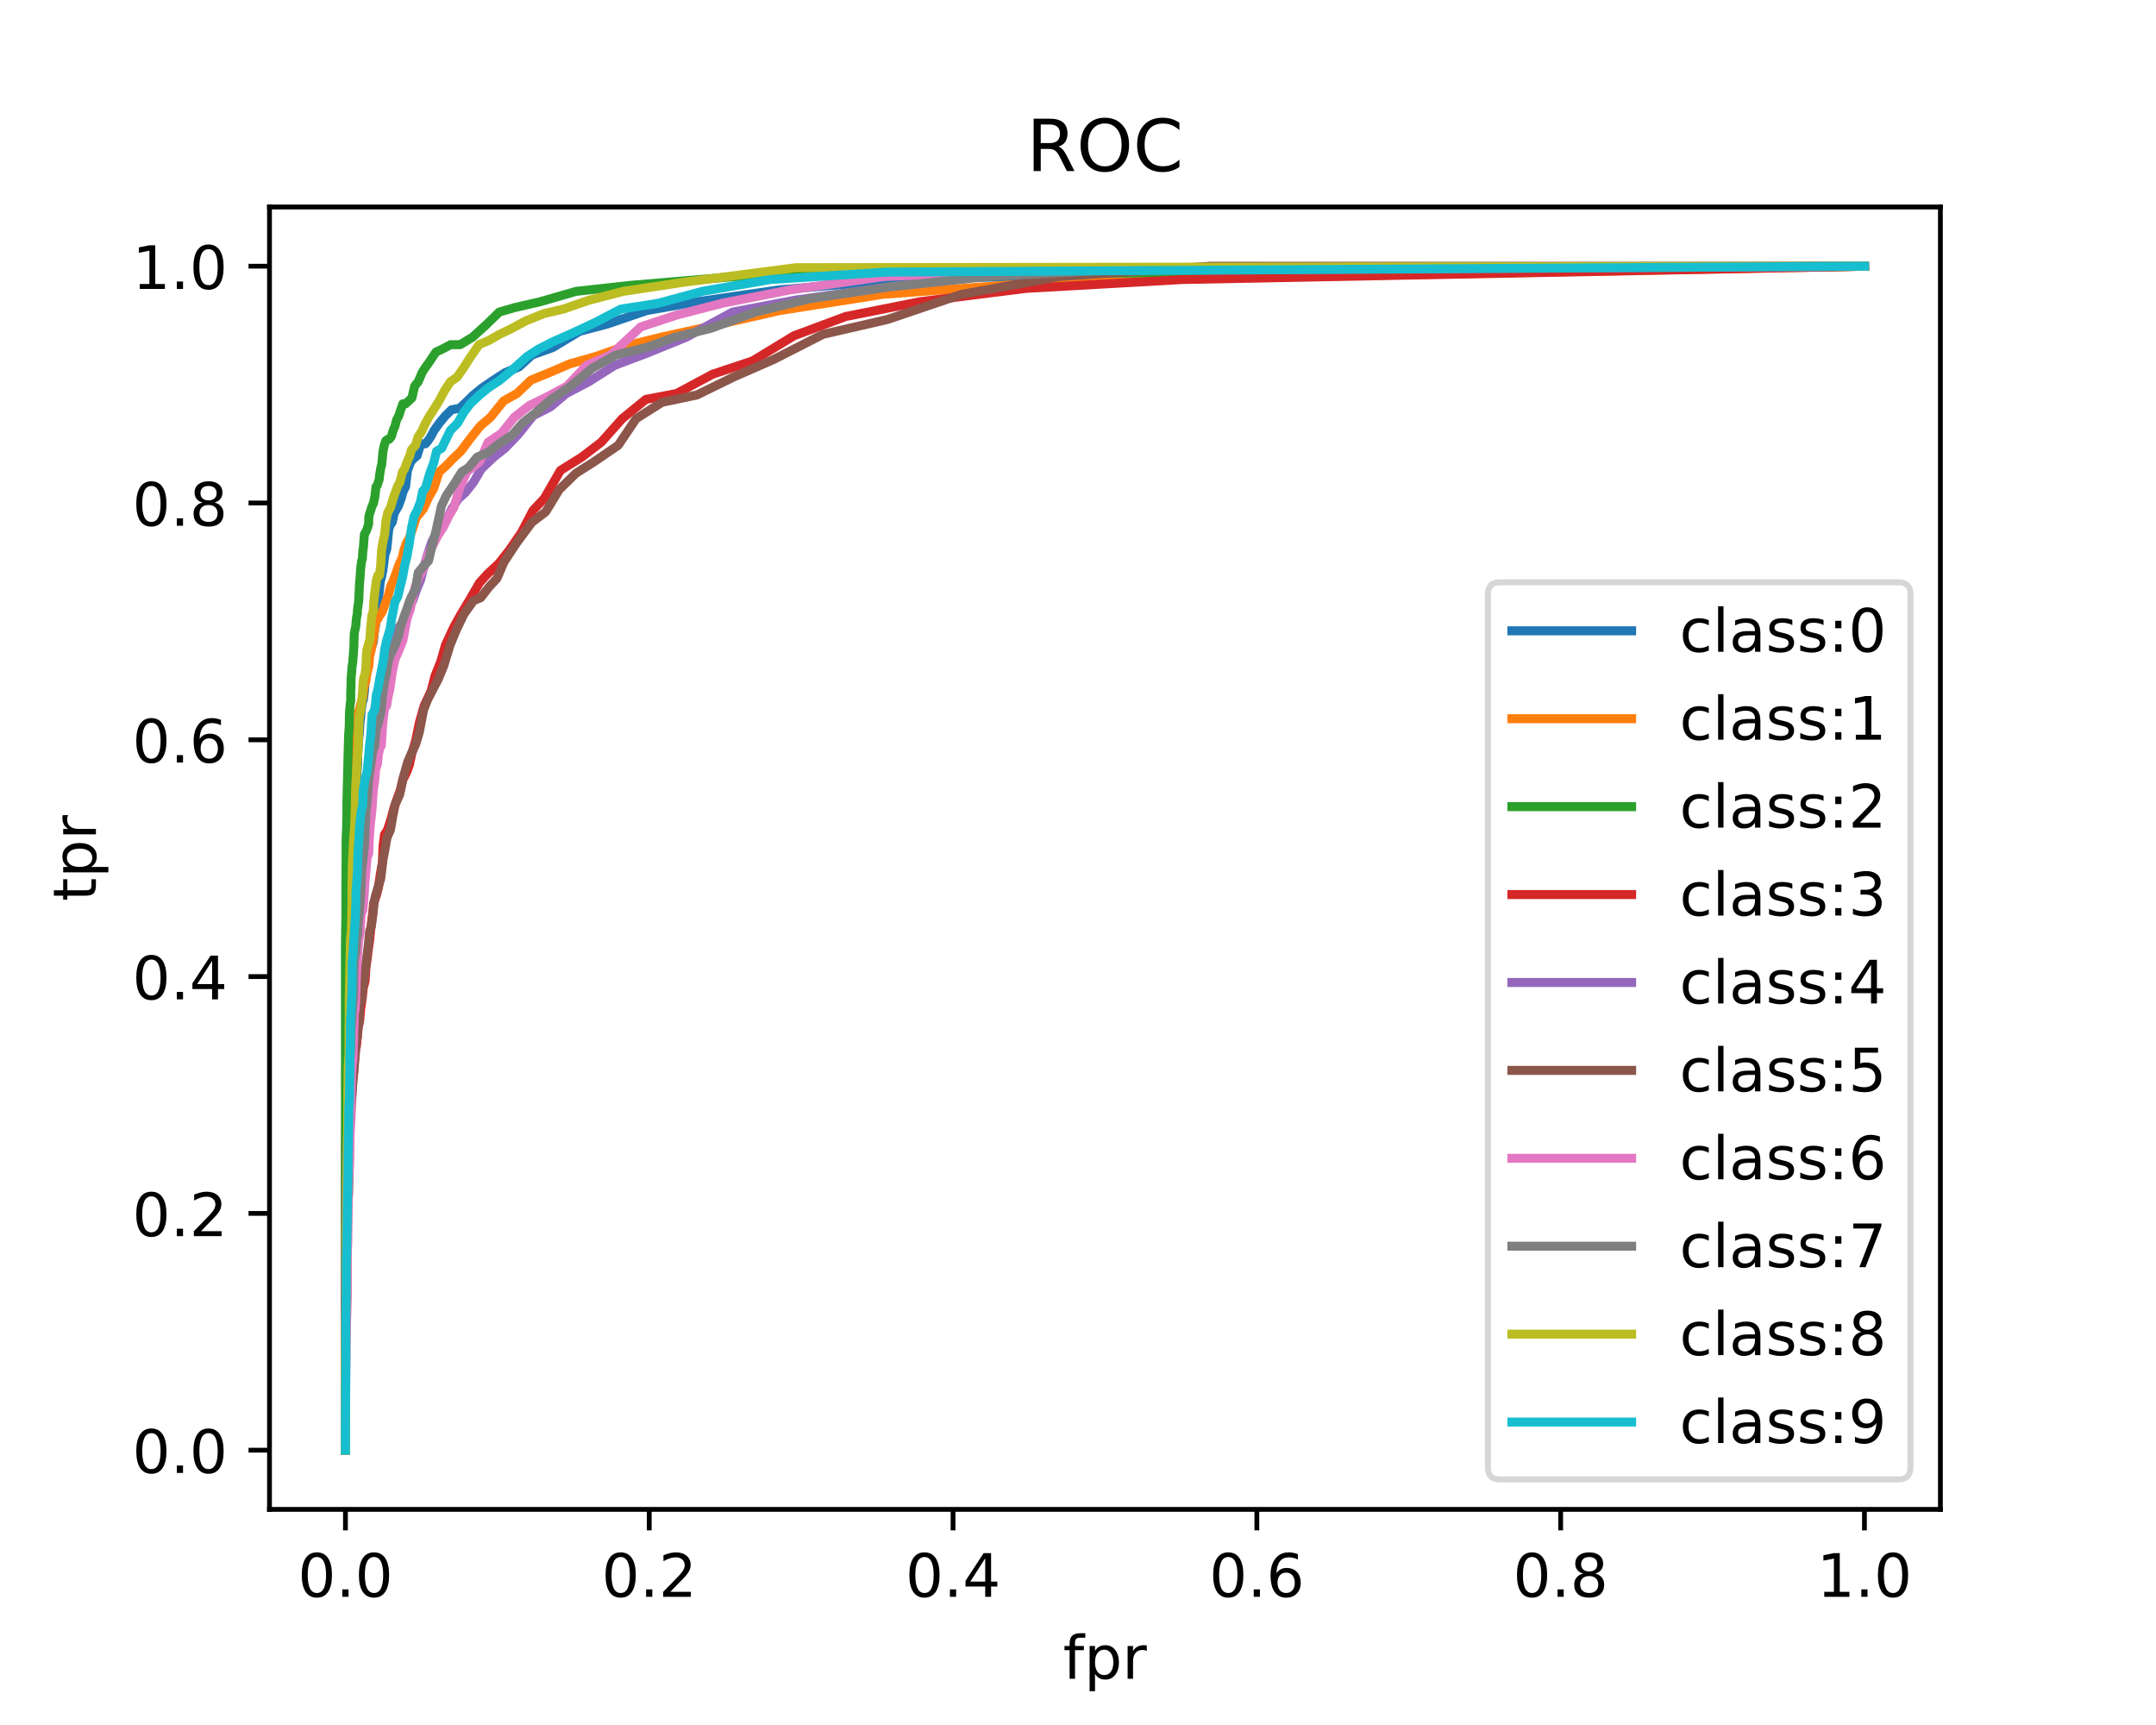 <?xml version="1.0" encoding="utf-8" standalone="no"?>
<!DOCTYPE svg PUBLIC "-//W3C//DTD SVG 1.1//EN"
  "http://www.w3.org/Graphics/SVG/1.1/DTD/svg11.dtd">
<!-- Created with matplotlib (https://matplotlib.org/) -->
<svg height="288pt" version="1.1" viewBox="0 0 360 288" width="360pt" xmlns="http://www.w3.org/2000/svg" xmlns:xlink="http://www.w3.org/1999/xlink">
 <defs>
  <style type="text/css">
*{stroke-linecap:butt;stroke-linejoin:round;}
  </style>
 </defs>
 <g id="figure_1">
  <g id="patch_1">
   <path d="M 0 288 
L 360 288 
L 360 0 
L 0 0 
z
" style="fill:#ffffff;"/>
  </g>
  <g id="axes_1">
   <g id="patch_2">
    <path d="M 45 252 
L 324 252 
L 324 34.56 
L 45 34.56 
z
" style="fill:#ffffff;"/>
   </g>
   <g id="matplotlib.axis_1">
    <g id="xtick_1">
     <g id="line2d_1">
      <defs>
       <path d="M 0 0 
L 0 3.5 
" id="m8bace0f622" style="stroke:#000000;stroke-width:0.8;"/>
      </defs>
      <g>
       <use style="stroke:#000000;stroke-width:0.8;" x="57.682" xlink:href="#m8bace0f622" y="252"/>
      </g>
     </g>
     <g id="text_1">
      <!-- 0.0 -->
      <defs>
       <path d="M 31.781 66.406 
Q 24.172 66.406 20.328 58.906 
Q 16.5 51.422 16.5 36.375 
Q 16.5 21.391 20.328 13.891 
Q 24.172 6.391 31.781 6.391 
Q 39.453 6.391 43.281 13.891 
Q 47.125 21.391 47.125 36.375 
Q 47.125 51.422 43.281 58.906 
Q 39.453 66.406 31.781 66.406 
z
M 31.781 74.219 
Q 44.047 74.219 50.516 64.516 
Q 56.984 54.828 56.984 36.375 
Q 56.984 17.969 50.516 8.266 
Q 44.047 -1.422 31.781 -1.422 
Q 19.531 -1.422 13.062 8.266 
Q 6.594 17.969 6.594 36.375 
Q 6.594 54.828 13.062 64.516 
Q 19.531 74.219 31.781 74.219 
z
" id="DejaVuSans-48"/>
       <path d="M 10.688 12.406 
L 21 12.406 
L 21 0 
L 10.688 0 
z
" id="DejaVuSans-46"/>
      </defs>
      <g transform="translate(49.73 266.598)scale(0.1 -0.1)">
       <use xlink:href="#DejaVuSans-48"/>
       <use x="63.623" xlink:href="#DejaVuSans-46"/>
       <use x="95.41" xlink:href="#DejaVuSans-48"/>
      </g>
     </g>
    </g>
    <g id="xtick_2">
     <g id="line2d_2">
      <g>
       <use style="stroke:#000000;stroke-width:0.8;" x="108.409" xlink:href="#m8bace0f622" y="252"/>
      </g>
     </g>
     <g id="text_2">
      <!-- 0.2 -->
      <defs>
       <path d="M 19.188 8.297 
L 53.609 8.297 
L 53.609 0 
L 7.328 0 
L 7.328 8.297 
Q 12.938 14.109 22.625 23.891 
Q 32.328 33.688 34.812 36.531 
Q 39.547 41.844 41.422 45.531 
Q 43.312 49.219 43.312 52.781 
Q 43.312 58.594 39.234 62.25 
Q 35.156 65.922 28.609 65.922 
Q 23.969 65.922 18.812 64.312 
Q 13.672 62.703 7.812 59.422 
L 7.812 69.391 
Q 13.766 71.781 18.938 73 
Q 24.125 74.219 28.422 74.219 
Q 39.75 74.219 46.484 68.547 
Q 53.219 62.891 53.219 53.422 
Q 53.219 48.922 51.531 44.891 
Q 49.859 40.875 45.406 35.406 
Q 44.188 33.984 37.641 27.219 
Q 31.109 20.453 19.188 8.297 
z
" id="DejaVuSans-50"/>
      </defs>
      <g transform="translate(100.458 266.598)scale(0.1 -0.1)">
       <use xlink:href="#DejaVuSans-48"/>
       <use x="63.623" xlink:href="#DejaVuSans-46"/>
       <use x="95.41" xlink:href="#DejaVuSans-50"/>
      </g>
     </g>
    </g>
    <g id="xtick_3">
     <g id="line2d_3">
      <g>
       <use style="stroke:#000000;stroke-width:0.8;" x="159.136" xlink:href="#m8bace0f622" y="252"/>
      </g>
     </g>
     <g id="text_3">
      <!-- 0.4 -->
      <defs>
       <path d="M 37.797 64.312 
L 12.891 25.391 
L 37.797 25.391 
z
M 35.203 72.906 
L 47.609 72.906 
L 47.609 25.391 
L 58.016 25.391 
L 58.016 17.188 
L 47.609 17.188 
L 47.609 0 
L 37.797 0 
L 37.797 17.188 
L 4.891 17.188 
L 4.891 26.703 
z
" id="DejaVuSans-52"/>
      </defs>
      <g transform="translate(151.185 266.598)scale(0.1 -0.1)">
       <use xlink:href="#DejaVuSans-48"/>
       <use x="63.623" xlink:href="#DejaVuSans-46"/>
       <use x="95.41" xlink:href="#DejaVuSans-52"/>
      </g>
     </g>
    </g>
    <g id="xtick_4">
     <g id="line2d_4">
      <g>
       <use style="stroke:#000000;stroke-width:0.8;" x="209.864" xlink:href="#m8bace0f622" y="252"/>
      </g>
     </g>
     <g id="text_4">
      <!-- 0.6 -->
      <defs>
       <path d="M 33.016 40.375 
Q 26.375 40.375 22.484 35.828 
Q 18.609 31.297 18.609 23.391 
Q 18.609 15.531 22.484 10.953 
Q 26.375 6.391 33.016 6.391 
Q 39.656 6.391 43.531 10.953 
Q 47.406 15.531 47.406 23.391 
Q 47.406 31.297 43.531 35.828 
Q 39.656 40.375 33.016 40.375 
z
M 52.594 71.297 
L 52.594 62.312 
Q 48.875 64.062 45.094 64.984 
Q 41.312 65.922 37.594 65.922 
Q 27.828 65.922 22.672 59.328 
Q 17.531 52.734 16.797 39.406 
Q 19.672 43.656 24.016 45.922 
Q 28.375 48.188 33.594 48.188 
Q 44.578 48.188 50.953 41.516 
Q 57.328 34.859 57.328 23.391 
Q 57.328 12.156 50.688 5.359 
Q 44.047 -1.422 33.016 -1.422 
Q 20.359 -1.422 13.672 8.266 
Q 6.984 17.969 6.984 36.375 
Q 6.984 53.656 15.188 63.938 
Q 23.391 74.219 37.203 74.219 
Q 40.922 74.219 44.703 73.484 
Q 48.484 72.75 52.594 71.297 
z
" id="DejaVuSans-54"/>
      </defs>
      <g transform="translate(201.912 266.598)scale(0.1 -0.1)">
       <use xlink:href="#DejaVuSans-48"/>
       <use x="63.623" xlink:href="#DejaVuSans-46"/>
       <use x="95.41" xlink:href="#DejaVuSans-54"/>
      </g>
     </g>
    </g>
    <g id="xtick_5">
     <g id="line2d_5">
      <g>
       <use style="stroke:#000000;stroke-width:0.8;" x="260.591" xlink:href="#m8bace0f622" y="252"/>
      </g>
     </g>
     <g id="text_5">
      <!-- 0.8 -->
      <defs>
       <path d="M 31.781 34.625 
Q 24.75 34.625 20.719 30.859 
Q 16.703 27.094 16.703 20.516 
Q 16.703 13.922 20.719 10.156 
Q 24.75 6.391 31.781 6.391 
Q 38.812 6.391 42.859 10.172 
Q 46.922 13.969 46.922 20.516 
Q 46.922 27.094 42.891 30.859 
Q 38.875 34.625 31.781 34.625 
z
M 21.922 38.812 
Q 15.578 40.375 12.031 44.719 
Q 8.5 49.078 8.5 55.328 
Q 8.5 64.062 14.719 69.141 
Q 20.953 74.219 31.781 74.219 
Q 42.672 74.219 48.875 69.141 
Q 55.078 64.062 55.078 55.328 
Q 55.078 49.078 51.531 44.719 
Q 48 40.375 41.703 38.812 
Q 48.828 37.156 52.797 32.312 
Q 56.781 27.484 56.781 20.516 
Q 56.781 9.906 50.312 4.234 
Q 43.844 -1.422 31.781 -1.422 
Q 19.734 -1.422 13.25 4.234 
Q 6.781 9.906 6.781 20.516 
Q 6.781 27.484 10.781 32.312 
Q 14.797 37.156 21.922 38.812 
z
M 18.312 54.391 
Q 18.312 48.734 21.844 45.562 
Q 25.391 42.391 31.781 42.391 
Q 38.141 42.391 41.719 45.562 
Q 45.312 48.734 45.312 54.391 
Q 45.312 60.062 41.719 63.234 
Q 38.141 66.406 31.781 66.406 
Q 25.391 66.406 21.844 63.234 
Q 18.312 60.062 18.312 54.391 
z
" id="DejaVuSans-56"/>
      </defs>
      <g transform="translate(252.639 266.598)scale(0.1 -0.1)">
       <use xlink:href="#DejaVuSans-48"/>
       <use x="63.623" xlink:href="#DejaVuSans-46"/>
       <use x="95.41" xlink:href="#DejaVuSans-56"/>
      </g>
     </g>
    </g>
    <g id="xtick_6">
     <g id="line2d_6">
      <g>
       <use style="stroke:#000000;stroke-width:0.8;" x="311.318" xlink:href="#m8bace0f622" y="252"/>
      </g>
     </g>
     <g id="text_6">
      <!-- 1.0 -->
      <defs>
       <path d="M 12.406 8.297 
L 28.516 8.297 
L 28.516 63.922 
L 10.984 60.406 
L 10.984 69.391 
L 28.422 72.906 
L 38.281 72.906 
L 38.281 8.297 
L 54.391 8.297 
L 54.391 0 
L 12.406 0 
z
" id="DejaVuSans-49"/>
      </defs>
      <g transform="translate(303.367 266.598)scale(0.1 -0.1)">
       <use xlink:href="#DejaVuSans-49"/>
       <use x="63.623" xlink:href="#DejaVuSans-46"/>
       <use x="95.41" xlink:href="#DejaVuSans-48"/>
      </g>
     </g>
    </g>
    <g id="text_7">
     <!-- fpr -->
     <defs>
      <path d="M 37.109 75.984 
L 37.109 68.5 
L 28.516 68.5 
Q 23.688 68.5 21.797 66.547 
Q 19.922 64.594 19.922 59.516 
L 19.922 54.688 
L 34.719 54.688 
L 34.719 47.703 
L 19.922 47.703 
L 19.922 0 
L 10.891 0 
L 10.891 47.703 
L 2.297 47.703 
L 2.297 54.688 
L 10.891 54.688 
L 10.891 58.5 
Q 10.891 67.625 15.141 71.797 
Q 19.391 75.984 28.609 75.984 
z
" id="DejaVuSans-102"/>
      <path d="M 18.109 8.203 
L 18.109 -20.797 
L 9.078 -20.797 
L 9.078 54.688 
L 18.109 54.688 
L 18.109 46.391 
Q 20.953 51.266 25.266 53.625 
Q 29.594 56 35.594 56 
Q 45.562 56 51.781 48.094 
Q 58.016 40.188 58.016 27.297 
Q 58.016 14.406 51.781 6.484 
Q 45.562 -1.422 35.594 -1.422 
Q 29.594 -1.422 25.266 0.953 
Q 20.953 3.328 18.109 8.203 
z
M 48.688 27.297 
Q 48.688 37.203 44.609 42.844 
Q 40.531 48.484 33.406 48.484 
Q 26.266 48.484 22.188 42.844 
Q 18.109 37.203 18.109 27.297 
Q 18.109 17.391 22.188 11.75 
Q 26.266 6.109 33.406 6.109 
Q 40.531 6.109 44.609 11.75 
Q 48.688 17.391 48.688 27.297 
z
" id="DejaVuSans-112"/>
      <path d="M 41.109 46.297 
Q 39.594 47.172 37.812 47.578 
Q 36.031 48 33.891 48 
Q 26.266 48 22.188 43.047 
Q 18.109 38.094 18.109 28.812 
L 18.109 0 
L 9.078 0 
L 9.078 54.688 
L 18.109 54.688 
L 18.109 46.188 
Q 20.953 51.172 25.484 53.578 
Q 30.031 56 36.531 56 
Q 37.453 56 38.578 55.875 
Q 39.703 55.766 41.062 55.516 
z
" id="DejaVuSans-114"/>
     </defs>
     <g transform="translate(177.51 280.277)scale(0.1 -0.1)">
      <use xlink:href="#DejaVuSans-102"/>
      <use x="35.205" xlink:href="#DejaVuSans-112"/>
      <use x="98.682" xlink:href="#DejaVuSans-114"/>
     </g>
    </g>
   </g>
   <g id="matplotlib.axis_2">
    <g id="ytick_1">
     <g id="line2d_7">
      <defs>
       <path d="M 0 0 
L -3.5 0 
" id="mb61d118075" style="stroke:#000000;stroke-width:0.8;"/>
      </defs>
      <g>
       <use style="stroke:#000000;stroke-width:0.8;" x="45" xlink:href="#mb61d118075" y="242.116"/>
      </g>
     </g>
     <g id="text_8">
      <!-- 0.0 -->
      <g transform="translate(22.097 245.916)scale(0.1 -0.1)">
       <use xlink:href="#DejaVuSans-48"/>
       <use x="63.623" xlink:href="#DejaVuSans-46"/>
       <use x="95.41" xlink:href="#DejaVuSans-48"/>
      </g>
     </g>
    </g>
    <g id="ytick_2">
     <g id="line2d_8">
      <g>
       <use style="stroke:#000000;stroke-width:0.8;" x="45" xlink:href="#mb61d118075" y="202.582"/>
      </g>
     </g>
     <g id="text_9">
      <!-- 0.2 -->
      <g transform="translate(22.097 206.381)scale(0.1 -0.1)">
       <use xlink:href="#DejaVuSans-48"/>
       <use x="63.623" xlink:href="#DejaVuSans-46"/>
       <use x="95.41" xlink:href="#DejaVuSans-50"/>
      </g>
     </g>
    </g>
    <g id="ytick_3">
     <g id="line2d_9">
      <g>
       <use style="stroke:#000000;stroke-width:0.8;" x="45" xlink:href="#mb61d118075" y="163.047"/>
      </g>
     </g>
     <g id="text_10">
      <!-- 0.4 -->
      <g transform="translate(22.097 166.846)scale(0.1 -0.1)">
       <use xlink:href="#DejaVuSans-48"/>
       <use x="63.623" xlink:href="#DejaVuSans-46"/>
       <use x="95.41" xlink:href="#DejaVuSans-52"/>
      </g>
     </g>
    </g>
    <g id="ytick_4">
     <g id="line2d_10">
      <g>
       <use style="stroke:#000000;stroke-width:0.8;" x="45" xlink:href="#mb61d118075" y="123.513"/>
      </g>
     </g>
     <g id="text_11">
      <!-- 0.6 -->
      <g transform="translate(22.097 127.312)scale(0.1 -0.1)">
       <use xlink:href="#DejaVuSans-48"/>
       <use x="63.623" xlink:href="#DejaVuSans-46"/>
       <use x="95.41" xlink:href="#DejaVuSans-54"/>
      </g>
     </g>
    </g>
    <g id="ytick_5">
     <g id="line2d_11">
      <g>
       <use style="stroke:#000000;stroke-width:0.8;" x="45" xlink:href="#mb61d118075" y="83.978"/>
      </g>
     </g>
     <g id="text_12">
      <!-- 0.8 -->
      <g transform="translate(22.097 87.777)scale(0.1 -0.1)">
       <use xlink:href="#DejaVuSans-48"/>
       <use x="63.623" xlink:href="#DejaVuSans-46"/>
       <use x="95.41" xlink:href="#DejaVuSans-56"/>
      </g>
     </g>
    </g>
    <g id="ytick_6">
     <g id="line2d_12">
      <g>
       <use style="stroke:#000000;stroke-width:0.8;" x="45" xlink:href="#mb61d118075" y="44.444"/>
      </g>
     </g>
     <g id="text_13">
      <!-- 1.0 -->
      <g transform="translate(22.097 48.243)scale(0.1 -0.1)">
       <use xlink:href="#DejaVuSans-49"/>
       <use x="63.623" xlink:href="#DejaVuSans-46"/>
       <use x="95.41" xlink:href="#DejaVuSans-48"/>
      </g>
     </g>
    </g>
    <g id="text_14">
     <!-- tpr -->
     <defs>
      <path d="M 18.312 70.219 
L 18.312 54.688 
L 36.812 54.688 
L 36.812 47.703 
L 18.312 47.703 
L 18.312 18.016 
Q 18.312 11.328 20.141 9.422 
Q 21.969 7.516 27.594 7.516 
L 36.812 7.516 
L 36.812 0 
L 27.594 0 
Q 17.188 0 13.234 3.875 
Q 9.281 7.766 9.281 18.016 
L 9.281 47.703 
L 2.688 47.703 
L 2.688 54.688 
L 9.281 54.688 
L 9.281 70.219 
z
" id="DejaVuSans-116"/>
     </defs>
     <g transform="translate(16.017 150.47)rotate(-90)scale(0.1 -0.1)">
      <use xlink:href="#DejaVuSans-116"/>
      <use x="39.209" xlink:href="#DejaVuSans-112"/>
      <use x="102.686" xlink:href="#DejaVuSans-114"/>
     </g>
    </g>
   </g>
   <g id="line2d_13">
    <path clip-path="url(#pe809f8ed55)" d="M 311.318 44.444 
L 153.394 46.42 
L 130.074 48.397 
L 116.441 50.374 
L 107.951 51.856 
L 101.469 54.08 
L 96.784 55.316 
L 92.275 58.034 
L 88.823 59.269 
L 86.674 61.246 
L 84.314 62.234 
L 82.411 63.47 
L 80.58 64.705 
L 79.065 65.941 
L 77.797 67.176 
L 76.74 68.164 
L 75.401 68.411 
L 74.38 69.4 
L 73.358 70.635 
L 72.477 71.871 
L 71.949 72.859 
L 71.456 73.6 
L 71.033 74.095 
L 70.258 74.095 
L 69.659 76.071 
L 69.06 76.565 
L 68.602 77.06 
L 68.039 78.542 
L 67.722 81.26 
L 67.334 82.001 
L 66.982 83.237 
L 66.524 84.472 
L 65.819 85.708 
L 65.502 87.19 
L 65.15 87.685 
L 64.903 88.426 
L 64.763 89.908 
L 64.586 91.638 
L 64.269 92.626 
L 63.952 95.097 
L 63.706 96.333 
L 63.494 97.074 
L 63.353 98.557 
L 63.212 99.792 
L 63.001 102.016 
L 62.825 102.263 
L 62.719 104.24 
L 62.508 105.475 
L 62.332 107.205 
L 62.05 107.946 
L 61.768 108.193 
L 61.557 109.429 
L 61.345 110.17 
L 61.064 112.147 
L 60.958 113.876 
L 60.852 115.359 
L 60.676 116.841 
L 60.535 117.088 
L 60.289 118.818 
L 60.253 119.312 
L 60.218 119.806 
L 60.112 120.548 
L 60.007 122.277 
L 59.866 123.76 
L 59.725 125.984 
L 59.725 127.466 
L 59.69 127.96 
L 59.619 128.702 
L 59.584 129.937 
L 59.478 130.925 
L 59.373 132.902 
L 59.302 134.385 
L 59.302 135.373 
L 59.161 136.361 
L 59.091 137.35 
L 59.056 138.585 
L 58.985 140.315 
L 58.915 142.539 
L 58.88 144.268 
L 58.809 146.492 
L 58.703 150.199 
L 58.633 151.187 
L 58.527 152.175 
L 58.351 153.905 
L 58.316 155.635 
L 58.245 158.353 
L 58.175 161.812 
L 58.175 163.541 
L 58.175 165.518 
L 58.175 170.213 
L 57.999 173.672 
L 57.893 176.884 
L 57.893 180.591 
L 57.823 184.544 
L 57.823 187.509 
L 57.717 190.969 
L 57.682 195.91 
L 57.682 201.099 
L 57.682 210.983 
L 57.682 224.079 
L 57.682 242.116 
" style="fill:none;stroke:#1f77b4;stroke-linecap:square;stroke-width:1.5;"/>
   </g>
   <g id="line2d_14">
    <path clip-path="url(#pe809f8ed55)" d="M 311.318 44.444 
L 177.419 46.915 
L 147.406 49.138 
L 130.144 51.856 
L 119.33 54.327 
L 110.347 56.304 
L 104.393 57.787 
L 99.497 59.516 
L 95.128 60.752 
L 91.676 62.234 
L 88.647 63.47 
L 86.322 65.693 
L 84.102 66.929 
L 81.918 69.647 
L 80.192 71.129 
L 78.431 73.353 
L 76.951 75.33 
L 75.648 76.565 
L 74.45 77.801 
L 73.323 78.789 
L 72.442 81.507 
L 71.597 82.99 
L 70.681 84.967 
L 69.483 86.449 
L 69.095 87.685 
L 68.32 89.908 
L 67.862 90.65 
L 67.44 91.885 
L 67.158 93.121 
L 66.594 94.356 
L 66.242 95.344 
L 65.608 97.074 
L 65.256 97.815 
L 64.798 99.545 
L 64.41 100.533 
L 64.164 101.275 
L 63.776 102.263 
L 63.389 102.757 
L 63.142 103.251 
L 62.825 103.745 
L 62.614 104.487 
L 62.508 105.475 
L 62.226 107.205 
L 61.944 108.687 
L 61.698 109.676 
L 61.592 111.158 
L 61.275 112.394 
L 61.099 113.629 
L 60.923 114.123 
L 60.747 114.865 
L 60.606 116.347 
L 60.289 117.335 
L 60.148 117.83 
L 60.042 118.571 
L 59.831 118.818 
L 59.795 121.042 
L 59.584 122.771 
L 59.443 124.501 
L 59.337 125.242 
L 59.197 125.984 
L 59.056 127.466 
L 58.985 128.702 
L 58.809 129.937 
L 58.809 130.925 
L 58.809 132.902 
L 58.633 134.138 
L 58.598 135.867 
L 58.598 137.844 
L 58.527 139.821 
L 58.492 143.28 
L 58.492 144.268 
L 58.422 145.751 
L 58.422 149.457 
L 58.351 151.434 
L 58.245 153.411 
L 58.14 154.646 
L 58.034 156.129 
L 57.999 157.611 
L 57.964 159.588 
L 57.964 161.071 
L 57.964 163.541 
L 57.964 165.518 
L 57.964 168.483 
L 57.928 170.46 
L 57.893 173.425 
L 57.823 176.637 
L 57.752 178.614 
L 57.752 181.332 
L 57.752 183.556 
L 57.752 184.05 
L 57.717 188.745 
L 57.682 191.216 
L 57.682 195.416 
L 57.682 199.37 
L 57.682 203.323 
L 57.682 208.265 
L 57.682 213.454 
L 57.682 218.149 
L 57.682 222.843 
L 57.682 230.503 
L 57.682 242.116 
" style="fill:none;stroke:#ff7f0e;stroke-linecap:square;stroke-width:1.5;"/>
   </g>
   <g id="line2d_15">
    <path clip-path="url(#pe809f8ed55)" d="M 311.318 44.444 
L 122.711 46.173 
L 105.098 47.656 
L 96.185 48.644 
L 90.197 50.374 
L 85.899 51.362 
L 83.362 52.103 
L 81.073 54.327 
L 78.889 56.304 
L 76.845 57.539 
L 75.26 57.539 
L 73.851 58.281 
L 72.794 58.775 
L 71.632 60.505 
L 70.927 61.493 
L 70.469 62.234 
L 69.835 63.717 
L 69.236 64.458 
L 68.778 66.435 
L 68.25 66.929 
L 67.722 67.423 
L 67.264 67.423 
L 66.911 68.411 
L 66.594 69.4 
L 66.207 70.141 
L 65.96 71.129 
L 65.643 71.871 
L 65.361 72.859 
L 64.974 73.353 
L 64.727 73.353 
L 64.41 73.6 
L 64.164 74.342 
L 63.952 75.33 
L 63.741 77.554 
L 63.6 78.048 
L 63.389 79.283 
L 63.318 80.025 
L 63.001 81.013 
L 62.79 81.26 
L 62.578 82.99 
L 62.367 83.978 
L 62.156 84.472 
L 62.05 84.719 
L 61.909 85.214 
L 61.733 85.708 
L 61.592 86.202 
L 61.557 87.437 
L 61.345 88.179 
L 61.028 88.92 
L 60.852 89.167 
L 60.747 90.403 
L 60.676 91.391 
L 60.57 92.132 
L 60.5 93.368 
L 60.394 93.615 
L 60.289 94.356 
L 60.183 95.344 
L 60.148 96.086 
L 60.042 97.321 
L 59.972 98.557 
L 59.901 100.286 
L 59.76 101.275 
L 59.69 101.769 
L 59.655 102.51 
L 59.514 103.251 
L 59.408 104.487 
L 59.161 105.722 
L 59.126 106.463 
L 59.091 107.946 
L 59.056 108.44 
L 58.985 109.429 
L 58.915 110.17 
L 58.915 110.417 
L 58.774 111.405 
L 58.703 112.394 
L 58.633 113.135 
L 58.598 114.865 
L 58.562 115.359 
L 58.562 117.088 
L 58.492 117.335 
L 58.351 119.065 
L 58.316 121.289 
L 58.21 122.771 
L 58.14 125.242 
L 58.105 126.478 
L 58.069 128.207 
L 57.999 130.925 
L 57.928 133.643 
L 57.928 136.114 
L 57.858 138.585 
L 57.788 140.315 
L 57.788 143.28 
L 57.752 147.728 
L 57.752 152.669 
L 57.682 157.611 
L 57.682 162.553 
L 57.682 167.495 
L 57.682 177.131 
L 57.682 191.957 
L 57.682 208.018 
L 57.682 242.116 
" style="fill:none;stroke:#2ca02c;stroke-linecap:square;stroke-width:1.5;"/>
   </g>
   <g id="line2d_16">
    <path clip-path="url(#pe809f8ed55)" d="M 311.318 44.444 
L 197.428 46.667 
L 171.29 48.15 
L 153.606 50.374 
L 141.206 52.845 
L 132.575 56.057 
L 125.67 60.257 
L 118.977 62.481 
L 112.989 65.693 
L 107.845 66.682 
L 103.9 69.894 
L 100.377 73.847 
L 97.136 76.318 
L 93.578 78.542 
L 90.866 83.237 
L 88.999 85.214 
L 87.061 88.92 
L 85.018 91.885 
L 83.257 94.109 
L 81.39 95.839 
L 80.051 97.321 
L 78.325 100.286 
L 76.986 102.51 
L 75.753 104.734 
L 74.38 107.699 
L 73.605 110.417 
L 72.618 112.888 
L 71.984 115.359 
L 70.822 117.83 
L 70.047 120.548 
L 69.377 123.76 
L 68.778 125.737 
L 68.356 127.713 
L 67.898 128.949 
L 67.264 130.184 
L 66.841 131.914 
L 66.207 133.643 
L 65.714 135.126 
L 65.326 136.609 
L 64.692 138.585 
L 64.199 139.327 
L 63.952 141.303 
L 63.847 144.021 
L 63.494 145.998 
L 63.177 148.222 
L 62.86 149.457 
L 62.402 150.693 
L 62.226 152.422 
L 61.98 154.399 
L 61.733 156.87 
L 61.486 158.6 
L 61.31 160.082 
L 61.099 161.565 
L 60.958 163.789 
L 60.641 165.024 
L 60.5 166.507 
L 60.218 168.483 
L 60.077 170.213 
L 59.831 171.448 
L 59.655 173.178 
L 59.514 174.661 
L 59.373 175.155 
L 59.161 177.379 
L 59.091 178.861 
L 58.844 181.085 
L 58.668 182.567 
L 58.562 183.803 
L 58.492 184.297 
L 58.386 186.027 
L 58.351 189.239 
L 58.281 190.474 
L 58.14 191.71 
L 58.069 193.439 
L 58.034 195.416 
L 57.964 196.652 
L 57.928 197.64 
L 57.893 200.358 
L 57.893 201.841 
L 57.893 203.323 
L 57.893 204.311 
L 57.858 205.547 
L 57.823 207.277 
L 57.788 208.759 
L 57.788 211.23 
L 57.717 213.454 
L 57.717 215.678 
L 57.682 216.913 
L 57.682 218.643 
L 57.682 221.608 
L 57.682 223.09 
L 57.682 225.561 
L 57.682 228.032 
L 57.682 231.244 
L 57.682 233.221 
L 57.682 235.198 
L 57.682 236.186 
L 57.682 237.916 
L 57.682 238.657 
L 57.682 240.634 
L 57.682 241.622 
L 57.682 242.116 
" style="fill:none;stroke:#d62728;stroke-linecap:square;stroke-width:1.5;"/>
   </g>
   <g id="line2d_17">
    <path clip-path="url(#pe809f8ed55)" d="M 311.318 44.444 
L 172.699 45.185 
L 148.322 47.903 
L 132.645 50.127 
L 122.324 52.103 
L 114.574 56.304 
L 107.881 59.022 
L 102.632 60.999 
L 98.334 63.717 
L 94.565 65.693 
L 91.923 67.917 
L 89.034 69.4 
L 86.463 72.612 
L 84.314 74.836 
L 82.447 76.318 
L 80.368 78.295 
L 79.065 80.519 
L 77.691 82.249 
L 76.564 83.237 
L 75.436 84.967 
L 74.203 87.437 
L 73.252 88.426 
L 72.125 90.403 
L 71.456 92.379 
L 70.857 94.356 
L 70.223 96.827 
L 69.518 98.557 
L 68.919 100.286 
L 68.18 101.522 
L 67.616 102.757 
L 67.193 103.993 
L 66.594 104.734 
L 66.136 105.969 
L 65.819 107.205 
L 65.326 107.946 
L 65.009 110.17 
L 64.763 110.911 
L 64.34 112.394 
L 64.023 113.135 
L 63.635 113.876 
L 63.318 115.359 
L 63.142 117.83 
L 62.755 118.324 
L 62.614 119.559 
L 62.508 121.042 
L 62.226 121.783 
L 62.015 123.266 
L 61.803 124.501 
L 61.663 125.984 
L 61.557 127.713 
L 61.24 129.69 
L 61.205 130.925 
L 60.958 131.914 
L 60.888 133.149 
L 60.852 134.879 
L 60.747 135.62 
L 60.676 136.361 
L 60.535 137.844 
L 60.394 138.585 
L 60.289 140.068 
L 60.148 142.045 
L 60.042 143.527 
L 59.972 145.504 
L 59.866 146.986 
L 59.69 149.21 
L 59.549 150.199 
L 59.478 151.434 
L 59.337 153.164 
L 59.267 155.14 
L 59.197 156.623 
L 59.161 160.329 
L 59.161 161.565 
L 59.091 163.789 
L 59.056 166.012 
L 58.95 167.742 
L 58.915 170.213 
L 58.844 172.931 
L 58.668 175.896 
L 58.527 178.367 
L 58.457 179.849 
L 58.351 182.32 
L 58.316 184.544 
L 58.245 187.015 
L 58.175 189.486 
L 58.175 191.71 
L 58.105 193.439 
L 57.999 195.663 
L 57.893 199.123 
L 57.823 201.593 
L 57.788 205.053 
L 57.752 207.029 
L 57.752 209.5 
L 57.752 213.454 
L 57.752 216.419 
L 57.752 220.619 
L 57.682 223.585 
L 57.682 227.538 
L 57.682 232.233 
L 57.682 236.433 
L 57.682 239.893 
L 57.682 242.116 
" style="fill:none;stroke:#9467bd;stroke-linecap:square;stroke-width:1.5;"/>
   </g>
   <g id="line2d_18">
    <path clip-path="url(#pe809f8ed55)" d="M 311.318 44.444 
L 202.149 44.444 
L 176.82 46.173 
L 160.581 49.138 
L 148.181 53.339 
L 137.436 55.81 
L 129.193 60.01 
L 122.43 62.975 
L 116.37 65.941 
L 110.523 67.176 
L 106.225 69.894 
L 103.231 74.342 
L 99.25 77.06 
L 96.15 79.036 
L 93.367 81.754 
L 91.112 85.461 
L 88.823 87.19 
L 86.251 90.65 
L 84.138 93.862 
L 82.975 96.58 
L 81.601 98.062 
L 80.263 99.792 
L 79.065 100.286 
L 77.48 102.51 
L 76.282 104.981 
L 75.155 107.699 
L 74.098 111.158 
L 73.182 113.382 
L 72.407 114.865 
L 71.385 116.841 
L 70.716 118.571 
L 70.011 122.277 
L 69.412 124.254 
L 68.708 125.737 
L 68.074 127.219 
L 67.299 129.937 
L 66.735 132.655 
L 65.96 134.385 
L 65.573 136.361 
L 65.185 138.585 
L 64.622 139.821 
L 64.234 142.045 
L 63.952 143.527 
L 63.565 146.739 
L 63.177 147.975 
L 62.719 149.457 
L 62.473 150.693 
L 62.261 152.669 
L 62.015 154.646 
L 61.733 155.387 
L 61.486 157.858 
L 61.275 159.588 
L 61.099 161.071 
L 60.782 163.541 
L 60.641 164.283 
L 60.5 165.518 
L 60.394 166.754 
L 60.042 167.742 
L 59.972 169.225 
L 59.936 170.954 
L 59.76 171.448 
L 59.655 173.178 
L 59.478 173.919 
L 59.337 175.896 
L 59.126 178.367 
L 58.985 179.602 
L 58.915 180.591 
L 58.809 182.815 
L 58.774 183.062 
L 58.668 184.544 
L 58.598 186.521 
L 58.527 187.015 
L 58.457 188.498 
L 58.351 190.227 
L 58.351 191.71 
L 58.316 195.169 
L 58.245 197.64 
L 58.21 199.37 
L 58.14 200.111 
L 58.105 200.605 
L 58.069 202.088 
L 58.034 204.559 
L 57.999 207.277 
L 57.999 207.524 
L 57.928 208.265 
L 57.893 209.006 
L 57.893 212.218 
L 57.858 213.948 
L 57.823 215.431 
L 57.823 217.407 
L 57.823 219.384 
L 57.752 220.867 
L 57.752 223.585 
L 57.752 225.808 
L 57.717 228.526 
L 57.717 231.244 
L 57.717 233.715 
L 57.682 235.939 
L 57.682 238.41 
L 57.682 240.634 
L 57.682 242.116 
" style="fill:none;stroke:#8c564b;stroke-linecap:square;stroke-width:1.5;"/>
   </g>
   <g id="line2d_19">
    <path clip-path="url(#pe809f8ed55)" d="M 311.318 44.444 
L 176.68 44.938 
L 147.652 46.173 
L 131.906 48.397 
L 120.633 50.621 
L 112.989 52.598 
L 107 54.574 
L 101.963 59.269 
L 97.947 60.999 
L 94.706 64.458 
L 91.007 66.435 
L 88.435 67.67 
L 85.899 69.647 
L 83.715 72.365 
L 81.495 73.847 
L 80.086 77.06 
L 77.938 78.789 
L 76.845 81.26 
L 75.789 84.719 
L 74.908 86.202 
L 74.062 87.932 
L 73.111 89.414 
L 72.477 90.65 
L 71.561 92.379 
L 70.857 94.603 
L 69.976 96.333 
L 69.307 98.062 
L 68.884 99.792 
L 68.497 101.769 
L 67.968 103.251 
L 67.264 106.958 
L 66.665 108.44 
L 65.925 110.17 
L 65.467 112.394 
L 65.08 115.112 
L 64.798 116.347 
L 64.551 117.83 
L 64.199 118.324 
L 63.882 121.042 
L 63.67 124.501 
L 63.389 124.995 
L 63.177 125.984 
L 63.036 127.466 
L 62.719 128.455 
L 62.578 130.184 
L 62.332 131.914 
L 62.12 135.126 
L 61.874 137.35 
L 61.698 139.327 
L 61.557 142.539 
L 61.275 143.28 
L 61.064 145.998 
L 60.923 147.481 
L 60.782 149.704 
L 60.606 151.928 
L 60.394 152.422 
L 60.289 152.917 
L 60.218 154.152 
L 60.112 155.882 
L 59.866 157.117 
L 59.725 159.094 
L 59.619 161.071 
L 59.514 163.047 
L 59.478 164.036 
L 59.408 166.507 
L 59.302 168.483 
L 59.161 169.225 
L 59.091 171.448 
L 59.056 172.437 
L 59.02 173.672 
L 58.95 176.637 
L 58.809 177.873 
L 58.703 179.602 
L 58.668 180.838 
L 58.633 183.803 
L 58.527 187.262 
L 58.457 189.733 
L 58.386 191.71 
L 58.386 192.698 
L 58.316 194.922 
L 58.14 198.134 
L 58.105 201.841 
L 58.069 205.3 
L 58.069 207.277 
L 57.999 209.006 
L 57.999 212.465 
L 57.999 214.442 
L 57.999 216.419 
L 57.964 217.654 
L 57.893 219.878 
L 57.858 221.114 
L 57.788 224.326 
L 57.752 226.303 
L 57.752 227.538 
L 57.717 231.244 
L 57.682 233.962 
L 57.682 235.198 
L 57.682 237.669 
L 57.682 240.881 
L 57.682 241.869 
L 57.682 242.116 
" style="fill:none;stroke:#e377c2;stroke-linecap:square;stroke-width:1.5;"/>
   </g>
   <g id="line2d_20">
    <path clip-path="url(#pe809f8ed55)" d="M 311.318 44.444 
L 191.757 44.691 
L 164.914 46.173 
L 148.427 47.903 
L 135.217 49.88 
L 126.128 52.103 
L 118.66 54.821 
L 112.636 56.304 
L 107.881 58.034 
L 102.843 59.269 
L 98.862 61.493 
L 95.305 64.458 
L 92.028 66.682 
L 89.457 68.906 
L 87.237 70.635 
L 85.547 72.612 
L 83.292 74.095 
L 81.425 75.577 
L 79.664 76.318 
L 78.255 78.048 
L 77.092 78.789 
L 75.859 80.766 
L 74.52 82.743 
L 73.71 84.472 
L 72.794 88.673 
L 72.195 90.897 
L 71.561 93.615 
L 70.645 94.603 
L 69.835 95.591 
L 69.377 98.309 
L 68.497 100.039 
L 67.898 101.769 
L 67.44 103.004 
L 66.911 104.487 
L 66.524 106.216 
L 65.96 107.699 
L 65.256 109.181 
L 64.868 110.17 
L 64.516 112.394 
L 64.199 113.876 
L 63.882 116.1 
L 63.6 118.818 
L 63.212 120.548 
L 62.755 122.03 
L 62.578 124.501 
L 62.226 125.489 
L 62.015 126.972 
L 61.839 128.207 
L 61.522 130.431 
L 61.381 132.902 
L 61.099 135.62 
L 60.993 137.844 
L 60.888 140.809 
L 60.747 142.045 
L 60.641 143.527 
L 60.394 145.01 
L 60.289 147.975 
L 60.183 149.704 
L 60.077 151.187 
L 59.972 152.669 
L 59.795 154.152 
L 59.725 155.882 
L 59.514 156.87 
L 59.478 157.858 
L 59.373 159.094 
L 59.161 160.329 
L 59.091 162.306 
L 59.056 164.283 
L 59.056 166.012 
L 58.88 167.989 
L 58.809 168.977 
L 58.703 170.707 
L 58.598 171.943 
L 58.598 173.919 
L 58.562 175.402 
L 58.422 176.39 
L 58.386 177.626 
L 58.281 179.355 
L 58.281 180.591 
L 58.175 182.32 
L 58.14 184.791 
L 58.14 187.262 
L 58.069 188.498 
L 57.999 190.721 
L 57.893 192.698 
L 57.893 195.416 
L 57.823 197.393 
L 57.752 199.864 
L 57.752 201.593 
L 57.752 204.064 
L 57.752 205.794 
L 57.717 209.253 
L 57.717 212.465 
L 57.717 214.442 
L 57.682 218.396 
L 57.682 221.114 
L 57.682 225.808 
L 57.682 230.503 
L 57.682 234.457 
L 57.682 238.41 
L 57.682 242.116 
" style="fill:none;stroke:#7f7f7f;stroke-linecap:square;stroke-width:1.5;"/>
   </g>
   <g id="line2d_21">
    <path clip-path="url(#pe809f8ed55)" d="M 311.318 44.444 
L 132.892 44.691 
L 113.869 47.162 
L 104.076 48.644 
L 98.334 50.127 
L 94.036 51.609 
L 90.831 52.351 
L 87.766 53.586 
L 85.476 54.821 
L 83.433 55.81 
L 81.707 56.798 
L 79.981 57.539 
L 78.29 60.01 
L 77.515 61.246 
L 76.317 62.975 
L 75.225 63.717 
L 74.239 65.199 
L 73.323 66.929 
L 72.548 68.164 
L 71.597 69.647 
L 70.927 70.882 
L 70.364 72.118 
L 69.835 72.859 
L 69.377 74.342 
L 68.708 75.083 
L 68.426 76.071 
L 67.898 77.307 
L 67.545 78.295 
L 67.193 78.789 
L 66.77 80.519 
L 66.453 81.013 
L 66.172 81.754 
L 65.643 83.237 
L 65.22 84.719 
L 64.798 85.461 
L 64.657 85.955 
L 64.445 86.943 
L 64.234 89.167 
L 63.952 90.403 
L 63.706 91.885 
L 63.565 94.356 
L 63.353 96.086 
L 63.072 96.086 
L 62.86 96.827 
L 62.649 98.309 
L 62.508 99.545 
L 62.402 100.533 
L 62.332 102.016 
L 62.085 102.757 
L 61.839 105.475 
L 61.768 106.711 
L 61.627 107.205 
L 61.275 108.44 
L 61.169 109.429 
L 61.099 111.405 
L 60.958 112.641 
L 60.747 113.135 
L 60.641 113.876 
L 60.535 115.606 
L 60.43 116.841 
L 60.324 118.077 
L 60.112 119.065 
L 59.972 120.053 
L 59.901 122.03 
L 59.866 122.277 
L 59.866 123.266 
L 59.831 124.254 
L 59.725 125.984 
L 59.655 126.972 
L 59.514 129.196 
L 59.408 131.173 
L 59.302 135.62 
L 59.197 138.338 
L 59.056 140.068 
L 58.844 144.268 
L 58.774 147.481 
L 58.774 150.446 
L 58.739 153.164 
L 58.668 155.387 
L 58.527 156.87 
L 58.492 158.353 
L 58.422 161.565 
L 58.386 163.789 
L 58.316 166.754 
L 58.316 168.977 
L 58.281 172.437 
L 58.281 175.649 
L 58.14 178.367 
L 58.105 181.579 
L 58.069 185.78 
L 58.034 189.733 
L 57.964 194.428 
L 57.928 199.123 
L 57.893 202.829 
L 57.823 206.535 
L 57.823 209.747 
L 57.788 216.913 
L 57.717 220.619 
L 57.682 226.303 
L 57.682 233.715 
L 57.682 242.116 
" style="fill:none;stroke:#bcbd22;stroke-linecap:square;stroke-width:1.5;"/>
   </g>
   <g id="line2d_22">
    <path clip-path="url(#pe809f8ed55)" d="M 311.318 44.444 
L 147.899 45.432 
L 128.63 46.667 
L 117.251 48.644 
L 109.959 50.621 
L 103.653 51.609 
L 99.391 53.833 
L 95.692 55.563 
L 92.345 57.045 
L 89.915 58.281 
L 88.013 59.516 
L 85.547 61.74 
L 83.468 63.47 
L 81.601 64.705 
L 80.086 65.941 
L 78.501 67.423 
L 77.409 68.906 
L 76.423 70.635 
L 75.19 71.871 
L 74.344 73.6 
L 73.745 74.836 
L 72.9 75.33 
L 72.407 77.307 
L 71.843 78.789 
L 71.033 81.507 
L 70.575 82.001 
L 70.223 83.731 
L 69.659 85.214 
L 69.131 86.202 
L 68.708 88.179 
L 68.32 90.897 
L 67.898 93.121 
L 67.581 94.356 
L 67.228 96.333 
L 66.841 97.815 
L 66.453 99.545 
L 65.925 100.533 
L 65.608 102.263 
L 65.397 103.251 
L 65.15 104.981 
L 64.551 106.958 
L 64.234 108.44 
L 63.987 110.417 
L 63.741 111.652 
L 63.389 113.382 
L 63.142 114.865 
L 62.895 115.853 
L 62.825 116.1 
L 62.719 117.335 
L 62.543 118.571 
L 62.12 119.312 
L 62.015 121.042 
L 61.909 122.771 
L 61.698 124.501 
L 61.557 126.231 
L 61.416 127.713 
L 61.275 128.949 
L 60.923 130.184 
L 60.782 131.173 
L 60.641 131.914 
L 60.57 134.385 
L 60.324 135.373 
L 60.148 136.856 
L 60.007 138.585 
L 59.901 140.562 
L 59.831 141.303 
L 59.76 142.786 
L 59.69 145.504 
L 59.549 147.481 
L 59.443 148.963 
L 59.443 150.199 
L 59.337 152.917 
L 59.232 154.646 
L 59.091 156.623 
L 58.95 159.094 
L 58.809 160.823 
L 58.809 163.541 
L 58.774 165.271 
L 58.668 167.742 
L 58.633 168.73 
L 58.527 170.46 
L 58.527 172.437 
L 58.492 174.661 
L 58.422 176.637 
L 58.422 178.367 
L 58.351 183.309 
L 58.245 185.038 
L 58.21 188.251 
L 58.14 192.698 
L 58.105 196.157 
L 58.034 199.37 
L 57.964 204.806 
L 57.893 208.512 
L 57.823 211.23 
L 57.823 214.936 
L 57.752 220.125 
L 57.752 224.079 
L 57.752 227.785 
L 57.717 232.48 
L 57.682 238.657 
L 57.682 242.116 
" style="fill:none;stroke:#17becf;stroke-linecap:square;stroke-width:1.5;"/>
   </g>
   <g id="patch_3">
    <path d="M 45 252 
L 45 34.56 
" style="fill:none;stroke:#000000;stroke-linecap:square;stroke-linejoin:miter;stroke-width:0.8;"/>
   </g>
   <g id="patch_4">
    <path d="M 324 252 
L 324 34.56 
" style="fill:none;stroke:#000000;stroke-linecap:square;stroke-linejoin:miter;stroke-width:0.8;"/>
   </g>
   <g id="patch_5">
    <path d="M 45 252 
L 324 252 
" style="fill:none;stroke:#000000;stroke-linecap:square;stroke-linejoin:miter;stroke-width:0.8;"/>
   </g>
   <g id="patch_6">
    <path d="M 45 34.56 
L 324 34.56 
" style="fill:none;stroke:#000000;stroke-linecap:square;stroke-linejoin:miter;stroke-width:0.8;"/>
   </g>
   <g id="text_15">
    <!-- ROC -->
    <defs>
     <path d="M 44.391 34.188 
Q 47.562 33.109 50.562 29.594 
Q 53.562 26.078 56.594 19.922 
L 66.609 0 
L 56 0 
L 46.688 18.703 
Q 43.062 26.031 39.672 28.422 
Q 36.281 30.812 30.422 30.812 
L 19.672 30.812 
L 19.672 0 
L 9.812 0 
L 9.812 72.906 
L 32.078 72.906 
Q 44.578 72.906 50.734 67.672 
Q 56.891 62.453 56.891 51.906 
Q 56.891 45.016 53.688 40.469 
Q 50.484 35.938 44.391 34.188 
z
M 19.672 64.797 
L 19.672 38.922 
L 32.078 38.922 
Q 39.203 38.922 42.844 42.219 
Q 46.484 45.516 46.484 51.906 
Q 46.484 58.297 42.844 61.547 
Q 39.203 64.797 32.078 64.797 
z
" id="DejaVuSans-82"/>
     <path d="M 39.406 66.219 
Q 28.656 66.219 22.328 58.203 
Q 16.016 50.203 16.016 36.375 
Q 16.016 22.609 22.328 14.594 
Q 28.656 6.594 39.406 6.594 
Q 50.141 6.594 56.422 14.594 
Q 62.703 22.609 62.703 36.375 
Q 62.703 50.203 56.422 58.203 
Q 50.141 66.219 39.406 66.219 
z
M 39.406 74.219 
Q 54.734 74.219 63.906 63.938 
Q 73.094 53.656 73.094 36.375 
Q 73.094 19.141 63.906 8.859 
Q 54.734 -1.422 39.406 -1.422 
Q 24.031 -1.422 14.812 8.828 
Q 5.609 19.094 5.609 36.375 
Q 5.609 53.656 14.812 63.938 
Q 24.031 74.219 39.406 74.219 
z
" id="DejaVuSans-79"/>
     <path d="M 64.406 67.281 
L 64.406 56.891 
Q 59.422 61.531 53.781 63.812 
Q 48.141 66.109 41.797 66.109 
Q 29.297 66.109 22.656 58.469 
Q 16.016 50.828 16.016 36.375 
Q 16.016 21.969 22.656 14.328 
Q 29.297 6.688 41.797 6.688 
Q 48.141 6.688 53.781 8.984 
Q 59.422 11.281 64.406 15.922 
L 64.406 5.609 
Q 59.234 2.094 53.438 0.328 
Q 47.656 -1.422 41.219 -1.422 
Q 24.656 -1.422 15.125 8.703 
Q 5.609 18.844 5.609 36.375 
Q 5.609 53.953 15.125 64.078 
Q 24.656 74.219 41.219 74.219 
Q 47.75 74.219 53.531 72.484 
Q 59.328 70.75 64.406 67.281 
z
" id="DejaVuSans-67"/>
    </defs>
    <g transform="translate(171.418 28.56)scale(0.12 -0.12)">
     <use xlink:href="#DejaVuSans-82"/>
     <use x="69.482" xlink:href="#DejaVuSans-79"/>
     <use x="148.193" xlink:href="#DejaVuSans-67"/>
    </g>
   </g>
   <g id="legend_1">
    <g id="patch_7">
     <path d="M 250.445 247 
L 317 247 
Q 319 247 319 245 
L 319 99.219 
Q 319 97.219 317 97.219 
L 250.445 97.219 
Q 248.445 97.219 248.445 99.219 
L 248.445 245 
Q 248.445 247 250.445 247 
z
" style="fill:#ffffff;opacity:0.8;stroke:#cccccc;stroke-linejoin:miter;"/>
    </g>
    <g id="line2d_23">
     <path d="M 252.445 105.317 
L 272.445 105.317 
" style="fill:none;stroke:#1f77b4;stroke-linecap:square;stroke-width:1.5;"/>
    </g>
    <g id="line2d_24"/>
    <g id="text_16">
     <!-- class:0 -->
     <defs>
      <path d="M 48.781 52.594 
L 48.781 44.188 
Q 44.969 46.297 41.141 47.344 
Q 37.312 48.391 33.406 48.391 
Q 24.656 48.391 19.812 42.844 
Q 14.984 37.312 14.984 27.297 
Q 14.984 17.281 19.812 11.734 
Q 24.656 6.203 33.406 6.203 
Q 37.312 6.203 41.141 7.25 
Q 44.969 8.297 48.781 10.406 
L 48.781 2.094 
Q 45.016 0.344 40.984 -0.531 
Q 36.969 -1.422 32.422 -1.422 
Q 20.062 -1.422 12.781 6.344 
Q 5.516 14.109 5.516 27.297 
Q 5.516 40.672 12.859 48.328 
Q 20.219 56 33.016 56 
Q 37.156 56 41.109 55.141 
Q 45.062 54.297 48.781 52.594 
z
" id="DejaVuSans-99"/>
      <path d="M 9.422 75.984 
L 18.406 75.984 
L 18.406 0 
L 9.422 0 
z
" id="DejaVuSans-108"/>
      <path d="M 34.281 27.484 
Q 23.391 27.484 19.188 25 
Q 14.984 22.516 14.984 16.5 
Q 14.984 11.719 18.141 8.906 
Q 21.297 6.109 26.703 6.109 
Q 34.188 6.109 38.703 11.406 
Q 43.219 16.703 43.219 25.484 
L 43.219 27.484 
z
M 52.203 31.203 
L 52.203 0 
L 43.219 0 
L 43.219 8.297 
Q 40.141 3.328 35.547 0.953 
Q 30.953 -1.422 24.312 -1.422 
Q 15.922 -1.422 10.953 3.297 
Q 6 8.016 6 15.922 
Q 6 25.141 12.172 29.828 
Q 18.359 34.516 30.609 34.516 
L 43.219 34.516 
L 43.219 35.406 
Q 43.219 41.609 39.141 45 
Q 35.062 48.391 27.688 48.391 
Q 23 48.391 18.547 47.266 
Q 14.109 46.141 10.016 43.891 
L 10.016 52.203 
Q 14.938 54.109 19.578 55.047 
Q 24.219 56 28.609 56 
Q 40.484 56 46.344 49.844 
Q 52.203 43.703 52.203 31.203 
z
" id="DejaVuSans-97"/>
      <path d="M 44.281 53.078 
L 44.281 44.578 
Q 40.484 46.531 36.375 47.5 
Q 32.281 48.484 27.875 48.484 
Q 21.188 48.484 17.844 46.438 
Q 14.5 44.391 14.5 40.281 
Q 14.5 37.156 16.891 35.375 
Q 19.281 33.594 26.516 31.984 
L 29.594 31.297 
Q 39.156 29.25 43.188 25.516 
Q 47.219 21.781 47.219 15.094 
Q 47.219 7.469 41.188 3.016 
Q 35.156 -1.422 24.609 -1.422 
Q 20.219 -1.422 15.453 -0.562 
Q 10.688 0.297 5.422 2 
L 5.422 11.281 
Q 10.406 8.688 15.234 7.391 
Q 20.062 6.109 24.812 6.109 
Q 31.156 6.109 34.562 8.281 
Q 37.984 10.453 37.984 14.406 
Q 37.984 18.062 35.516 20.016 
Q 33.062 21.969 24.703 23.781 
L 21.578 24.516 
Q 13.234 26.266 9.516 29.906 
Q 5.812 33.547 5.812 39.891 
Q 5.812 47.609 11.281 51.797 
Q 16.75 56 26.812 56 
Q 31.781 56 36.172 55.266 
Q 40.578 54.547 44.281 53.078 
z
" id="DejaVuSans-115"/>
      <path d="M 11.719 12.406 
L 22.016 12.406 
L 22.016 0 
L 11.719 0 
z
M 11.719 51.703 
L 22.016 51.703 
L 22.016 39.312 
L 11.719 39.312 
z
" id="DejaVuSans-58"/>
     </defs>
     <g transform="translate(280.445 108.817)scale(0.1 -0.1)">
      <use xlink:href="#DejaVuSans-99"/>
      <use x="54.98" xlink:href="#DejaVuSans-108"/>
      <use x="82.764" xlink:href="#DejaVuSans-97"/>
      <use x="144.043" xlink:href="#DejaVuSans-115"/>
      <use x="196.143" xlink:href="#DejaVuSans-115"/>
      <use x="248.242" xlink:href="#DejaVuSans-58"/>
      <use x="281.934" xlink:href="#DejaVuSans-48"/>
     </g>
    </g>
    <g id="line2d_25">
     <path d="M 252.445 119.995 
L 272.445 119.995 
" style="fill:none;stroke:#ff7f0e;stroke-linecap:square;stroke-width:1.5;"/>
    </g>
    <g id="line2d_26"/>
    <g id="text_17">
     <!-- class:1 -->
     <g transform="translate(280.445 123.495)scale(0.1 -0.1)">
      <use xlink:href="#DejaVuSans-99"/>
      <use x="54.98" xlink:href="#DejaVuSans-108"/>
      <use x="82.764" xlink:href="#DejaVuSans-97"/>
      <use x="144.043" xlink:href="#DejaVuSans-115"/>
      <use x="196.143" xlink:href="#DejaVuSans-115"/>
      <use x="248.242" xlink:href="#DejaVuSans-58"/>
      <use x="281.934" xlink:href="#DejaVuSans-49"/>
     </g>
    </g>
    <g id="line2d_27">
     <path d="M 252.445 134.673 
L 272.445 134.673 
" style="fill:none;stroke:#2ca02c;stroke-linecap:square;stroke-width:1.5;"/>
    </g>
    <g id="line2d_28"/>
    <g id="text_18">
     <!-- class:2 -->
     <g transform="translate(280.445 138.173)scale(0.1 -0.1)">
      <use xlink:href="#DejaVuSans-99"/>
      <use x="54.98" xlink:href="#DejaVuSans-108"/>
      <use x="82.764" xlink:href="#DejaVuSans-97"/>
      <use x="144.043" xlink:href="#DejaVuSans-115"/>
      <use x="196.143" xlink:href="#DejaVuSans-115"/>
      <use x="248.242" xlink:href="#DejaVuSans-58"/>
      <use x="281.934" xlink:href="#DejaVuSans-50"/>
     </g>
    </g>
    <g id="line2d_29">
     <path d="M 252.445 149.352 
L 272.445 149.352 
" style="fill:none;stroke:#d62728;stroke-linecap:square;stroke-width:1.5;"/>
    </g>
    <g id="line2d_30"/>
    <g id="text_19">
     <!-- class:3 -->
     <defs>
      <path d="M 40.578 39.312 
Q 47.656 37.797 51.625 33 
Q 55.609 28.219 55.609 21.188 
Q 55.609 10.406 48.188 4.484 
Q 40.766 -1.422 27.094 -1.422 
Q 22.516 -1.422 17.656 -0.516 
Q 12.797 0.391 7.625 2.203 
L 7.625 11.719 
Q 11.719 9.328 16.594 8.109 
Q 21.484 6.891 26.812 6.891 
Q 36.078 6.891 40.938 10.547 
Q 45.797 14.203 45.797 21.188 
Q 45.797 27.641 41.281 31.266 
Q 36.766 34.906 28.719 34.906 
L 20.219 34.906 
L 20.219 43.016 
L 29.109 43.016 
Q 36.375 43.016 40.234 45.922 
Q 44.094 48.828 44.094 54.297 
Q 44.094 59.906 40.109 62.906 
Q 36.141 65.922 28.719 65.922 
Q 24.656 65.922 20.016 65.031 
Q 15.375 64.156 9.812 62.312 
L 9.812 71.094 
Q 15.438 72.656 20.344 73.438 
Q 25.25 74.219 29.594 74.219 
Q 40.828 74.219 47.359 69.109 
Q 53.906 64.016 53.906 55.328 
Q 53.906 49.266 50.438 45.094 
Q 46.969 40.922 40.578 39.312 
z
" id="DejaVuSans-51"/>
     </defs>
     <g transform="translate(280.445 152.852)scale(0.1 -0.1)">
      <use xlink:href="#DejaVuSans-99"/>
      <use x="54.98" xlink:href="#DejaVuSans-108"/>
      <use x="82.764" xlink:href="#DejaVuSans-97"/>
      <use x="144.043" xlink:href="#DejaVuSans-115"/>
      <use x="196.143" xlink:href="#DejaVuSans-115"/>
      <use x="248.242" xlink:href="#DejaVuSans-58"/>
      <use x="281.934" xlink:href="#DejaVuSans-51"/>
     </g>
    </g>
    <g id="line2d_31">
     <path d="M 252.445 164.03 
L 272.445 164.03 
" style="fill:none;stroke:#9467bd;stroke-linecap:square;stroke-width:1.5;"/>
    </g>
    <g id="line2d_32"/>
    <g id="text_20">
     <!-- class:4 -->
     <g transform="translate(280.445 167.53)scale(0.1 -0.1)">
      <use xlink:href="#DejaVuSans-99"/>
      <use x="54.98" xlink:href="#DejaVuSans-108"/>
      <use x="82.764" xlink:href="#DejaVuSans-97"/>
      <use x="144.043" xlink:href="#DejaVuSans-115"/>
      <use x="196.143" xlink:href="#DejaVuSans-115"/>
      <use x="248.242" xlink:href="#DejaVuSans-58"/>
      <use x="281.934" xlink:href="#DejaVuSans-52"/>
     </g>
    </g>
    <g id="line2d_33">
     <path d="M 252.445 178.708 
L 272.445 178.708 
" style="fill:none;stroke:#8c564b;stroke-linecap:square;stroke-width:1.5;"/>
    </g>
    <g id="line2d_34"/>
    <g id="text_21">
     <!-- class:5 -->
     <defs>
      <path d="M 10.797 72.906 
L 49.516 72.906 
L 49.516 64.594 
L 19.828 64.594 
L 19.828 46.734 
Q 21.969 47.469 24.109 47.828 
Q 26.266 48.188 28.422 48.188 
Q 40.625 48.188 47.75 41.5 
Q 54.891 34.812 54.891 23.391 
Q 54.891 11.625 47.562 5.094 
Q 40.234 -1.422 26.906 -1.422 
Q 22.312 -1.422 17.547 -0.641 
Q 12.797 0.141 7.719 1.703 
L 7.719 11.625 
Q 12.109 9.234 16.797 8.062 
Q 21.484 6.891 26.703 6.891 
Q 35.156 6.891 40.078 11.328 
Q 45.016 15.766 45.016 23.391 
Q 45.016 31 40.078 35.438 
Q 35.156 39.891 26.703 39.891 
Q 22.75 39.891 18.812 39.016 
Q 14.891 38.141 10.797 36.281 
z
" id="DejaVuSans-53"/>
     </defs>
     <g transform="translate(280.445 182.208)scale(0.1 -0.1)">
      <use xlink:href="#DejaVuSans-99"/>
      <use x="54.98" xlink:href="#DejaVuSans-108"/>
      <use x="82.764" xlink:href="#DejaVuSans-97"/>
      <use x="144.043" xlink:href="#DejaVuSans-115"/>
      <use x="196.143" xlink:href="#DejaVuSans-115"/>
      <use x="248.242" xlink:href="#DejaVuSans-58"/>
      <use x="281.934" xlink:href="#DejaVuSans-53"/>
     </g>
    </g>
    <g id="line2d_35">
     <path d="M 252.445 193.386 
L 272.445 193.386 
" style="fill:none;stroke:#e377c2;stroke-linecap:square;stroke-width:1.5;"/>
    </g>
    <g id="line2d_36"/>
    <g id="text_22">
     <!-- class:6 -->
     <g transform="translate(280.445 196.886)scale(0.1 -0.1)">
      <use xlink:href="#DejaVuSans-99"/>
      <use x="54.98" xlink:href="#DejaVuSans-108"/>
      <use x="82.764" xlink:href="#DejaVuSans-97"/>
      <use x="144.043" xlink:href="#DejaVuSans-115"/>
      <use x="196.143" xlink:href="#DejaVuSans-115"/>
      <use x="248.242" xlink:href="#DejaVuSans-58"/>
      <use x="281.934" xlink:href="#DejaVuSans-54"/>
     </g>
    </g>
    <g id="line2d_37">
     <path d="M 252.445 208.064 
L 272.445 208.064 
" style="fill:none;stroke:#7f7f7f;stroke-linecap:square;stroke-width:1.5;"/>
    </g>
    <g id="line2d_38"/>
    <g id="text_23">
     <!-- class:7 -->
     <defs>
      <path d="M 8.203 72.906 
L 55.078 72.906 
L 55.078 68.703 
L 28.609 0 
L 18.312 0 
L 43.219 64.594 
L 8.203 64.594 
z
" id="DejaVuSans-55"/>
     </defs>
     <g transform="translate(280.445 211.564)scale(0.1 -0.1)">
      <use xlink:href="#DejaVuSans-99"/>
      <use x="54.98" xlink:href="#DejaVuSans-108"/>
      <use x="82.764" xlink:href="#DejaVuSans-97"/>
      <use x="144.043" xlink:href="#DejaVuSans-115"/>
      <use x="196.143" xlink:href="#DejaVuSans-115"/>
      <use x="248.242" xlink:href="#DejaVuSans-58"/>
      <use x="281.934" xlink:href="#DejaVuSans-55"/>
     </g>
    </g>
    <g id="line2d_39">
     <path d="M 252.445 222.742 
L 272.445 222.742 
" style="fill:none;stroke:#bcbd22;stroke-linecap:square;stroke-width:1.5;"/>
    </g>
    <g id="line2d_40"/>
    <g id="text_24">
     <!-- class:8 -->
     <g transform="translate(280.445 226.242)scale(0.1 -0.1)">
      <use xlink:href="#DejaVuSans-99"/>
      <use x="54.98" xlink:href="#DejaVuSans-108"/>
      <use x="82.764" xlink:href="#DejaVuSans-97"/>
      <use x="144.043" xlink:href="#DejaVuSans-115"/>
      <use x="196.143" xlink:href="#DejaVuSans-115"/>
      <use x="248.242" xlink:href="#DejaVuSans-58"/>
      <use x="281.934" xlink:href="#DejaVuSans-56"/>
     </g>
    </g>
    <g id="line2d_41">
     <path d="M 252.445 237.42 
L 272.445 237.42 
" style="fill:none;stroke:#17becf;stroke-linecap:square;stroke-width:1.5;"/>
    </g>
    <g id="line2d_42"/>
    <g id="text_25">
     <!-- class:9 -->
     <defs>
      <path d="M 10.984 1.516 
L 10.984 10.5 
Q 14.703 8.734 18.5 7.812 
Q 22.312 6.891 25.984 6.891 
Q 35.75 6.891 40.891 13.453 
Q 46.047 20.016 46.781 33.406 
Q 43.953 29.203 39.594 26.953 
Q 35.25 24.703 29.984 24.703 
Q 19.047 24.703 12.672 31.312 
Q 6.297 37.938 6.297 49.422 
Q 6.297 60.641 12.938 67.422 
Q 19.578 74.219 30.609 74.219 
Q 43.266 74.219 49.922 64.516 
Q 56.594 54.828 56.594 36.375 
Q 56.594 19.141 48.406 8.859 
Q 40.234 -1.422 26.422 -1.422 
Q 22.703 -1.422 18.891 -0.688 
Q 15.094 0.047 10.984 1.516 
z
M 30.609 32.422 
Q 37.25 32.422 41.125 36.953 
Q 45.016 41.5 45.016 49.422 
Q 45.016 57.281 41.125 61.844 
Q 37.25 66.406 30.609 66.406 
Q 23.969 66.406 20.094 61.844 
Q 16.219 57.281 16.219 49.422 
Q 16.219 41.5 20.094 36.953 
Q 23.969 32.422 30.609 32.422 
z
" id="DejaVuSans-57"/>
     </defs>
     <g transform="translate(280.445 240.92)scale(0.1 -0.1)">
      <use xlink:href="#DejaVuSans-99"/>
      <use x="54.98" xlink:href="#DejaVuSans-108"/>
      <use x="82.764" xlink:href="#DejaVuSans-97"/>
      <use x="144.043" xlink:href="#DejaVuSans-115"/>
      <use x="196.143" xlink:href="#DejaVuSans-115"/>
      <use x="248.242" xlink:href="#DejaVuSans-58"/>
      <use x="281.934" xlink:href="#DejaVuSans-57"/>
     </g>
    </g>
   </g>
  </g>
 </g>
 <defs>
  <clipPath id="pe809f8ed55">
   <rect height="217.44" width="279" x="45" y="34.56"/>
  </clipPath>
 </defs>
</svg>
